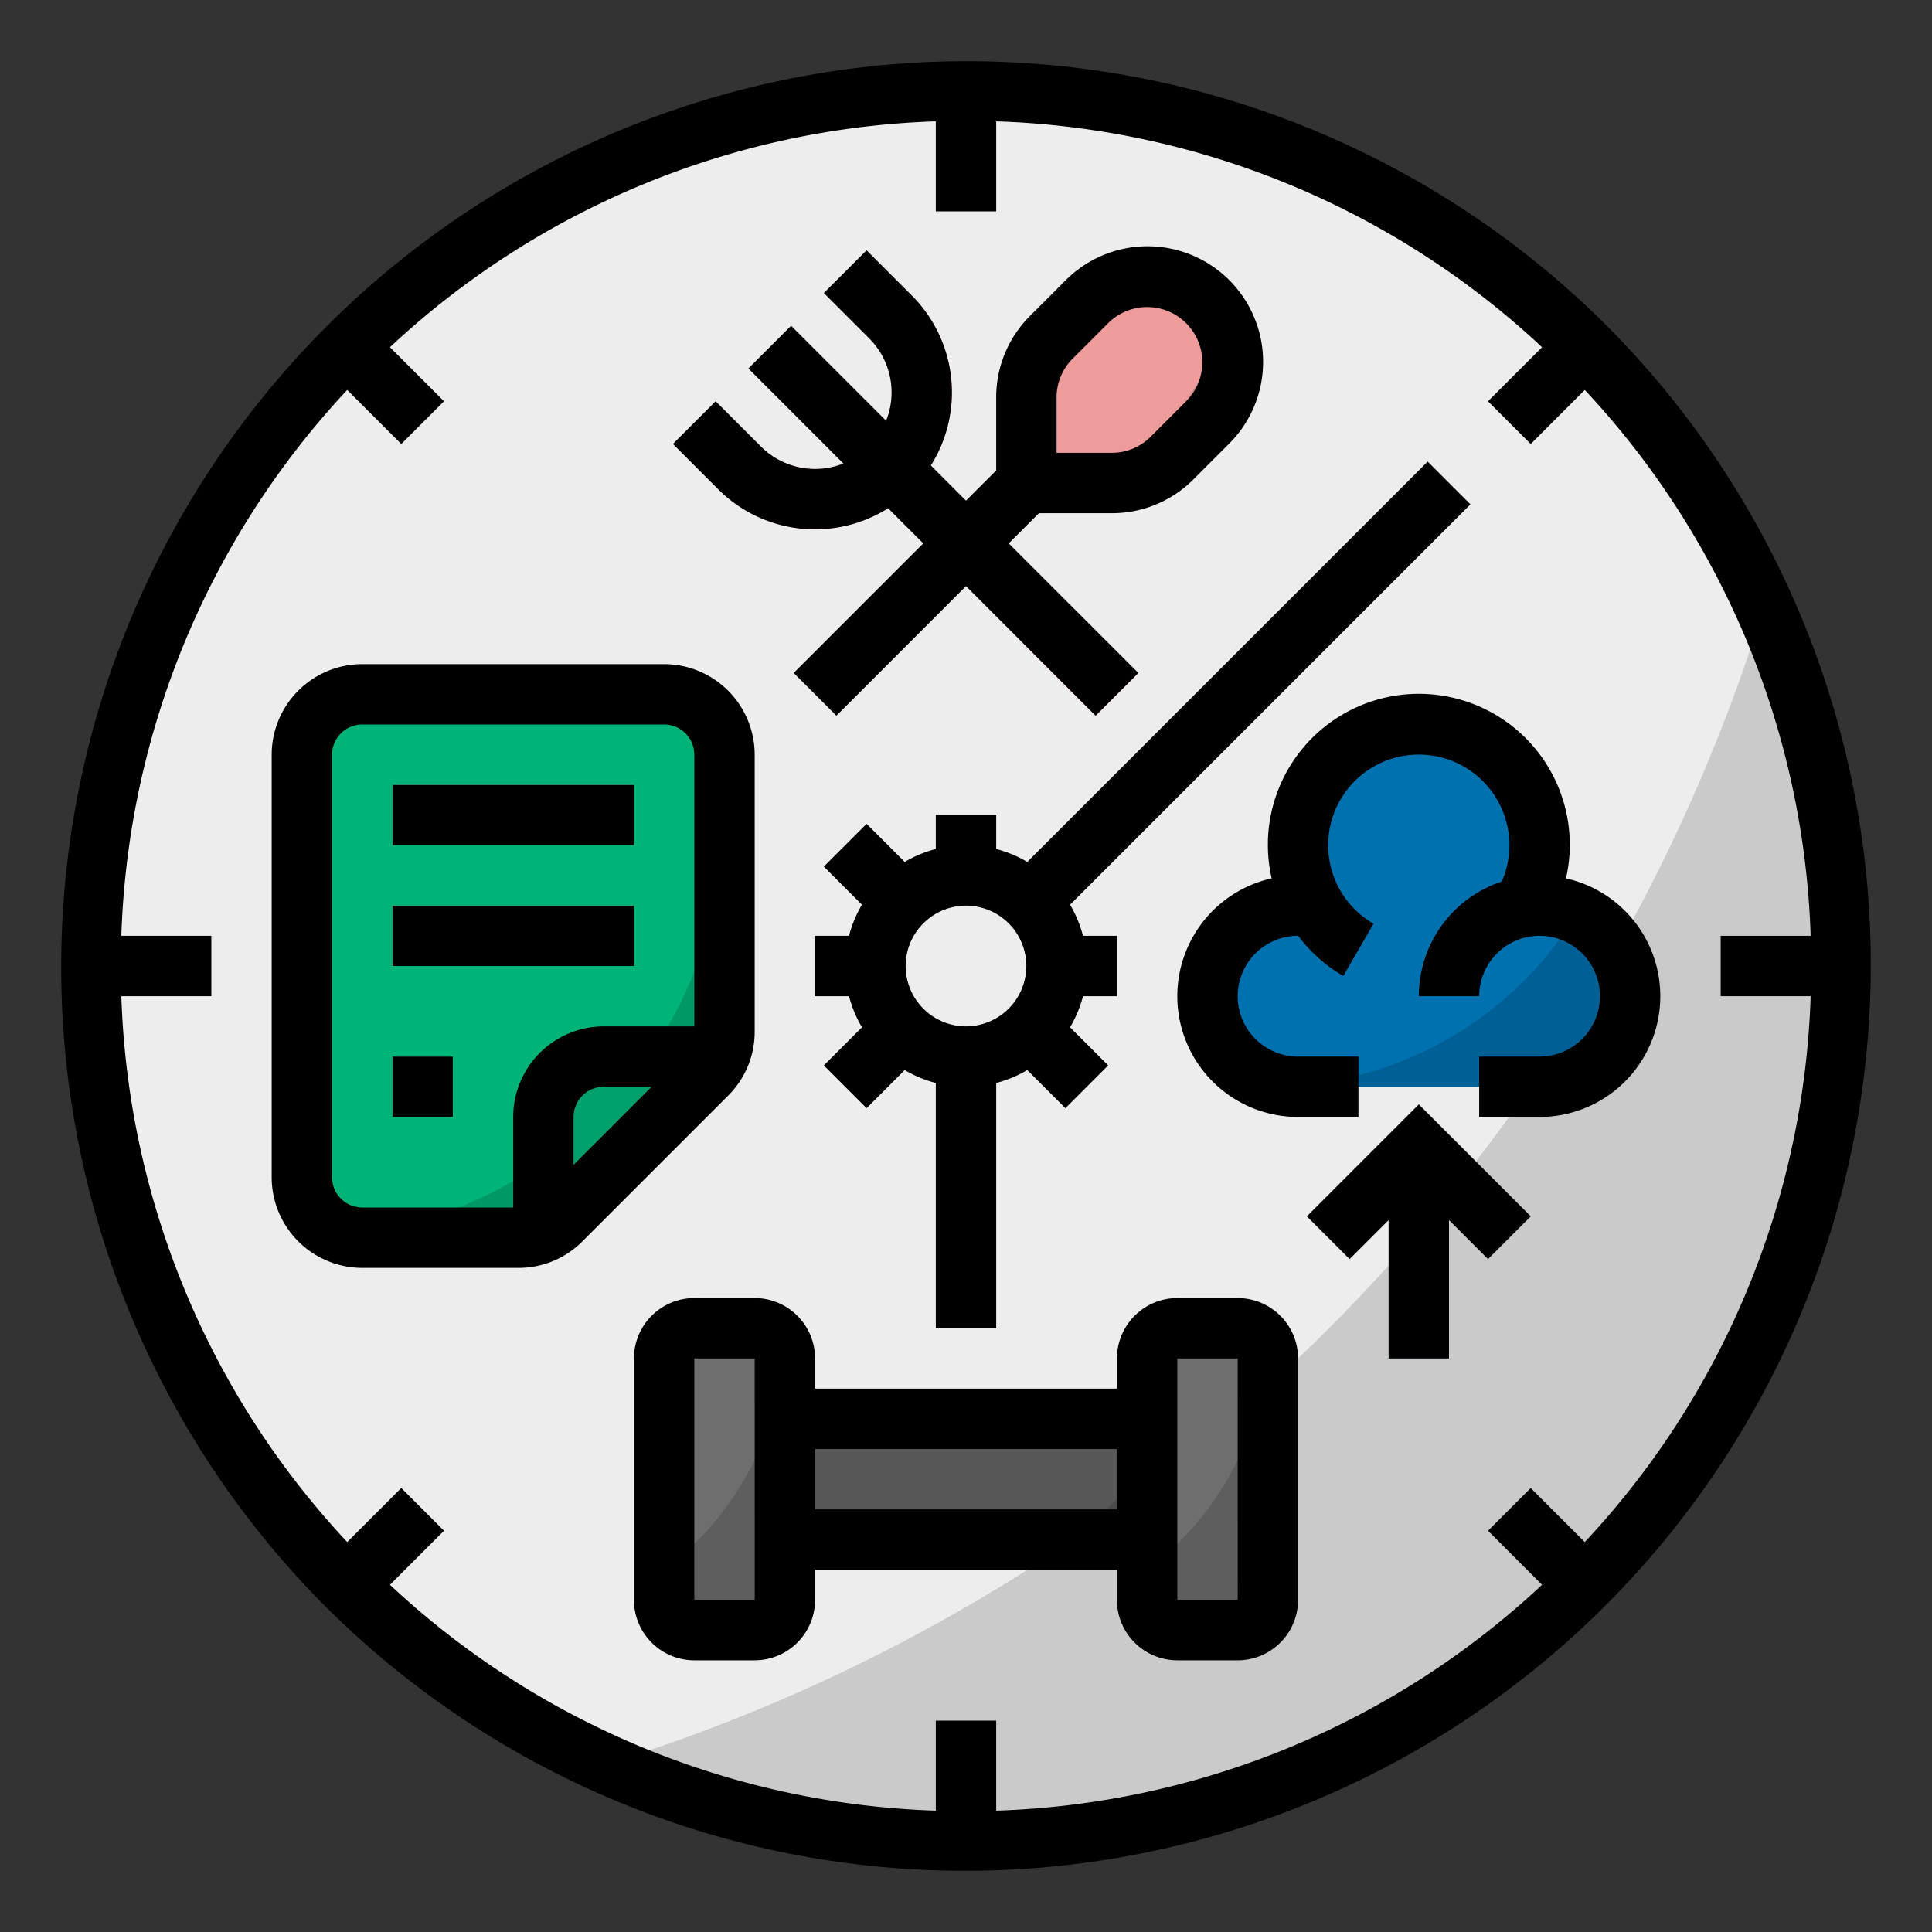 <?xml version="1.0" ?><svg viewBox="0 0 512 512" xmlns="http://www.w3.org/2000/svg"><rect x="0" y="0" width="512" height="512" fill="#333333" stroke="none"/><defs><style>.cls-1{fill:#ededed;}.cls-2{fill:#cacaca;}.cls-3{fill:#bebebe;}.cls-4{fill:#0071af;}.cls-5{fill:#6e6e6e;}.cls-6{fill:#575757;}.cls-7{fill:#00659d;}.cls-8{fill:#5ca4cc;}.cls-9{fill:#00b378;}.cls-10{fill:#bdecdc;}.cls-11{fill:#ee9b9b;}.cls-12{fill:#ea8383;}.cls-13{fill:#8c8c8c;}.cls-14{fill:#096;}.cls-15{fill:#00a16c;}.cls-16{fill:#006095;}.cls-17{fill:#5e5e5e;}.cls-18{fill:#4a4a4a;}.cls-19{fill:#c77070;}.cls-20{fill:#cb8484;}</style></defs><title/><g data-name="/ FILLED_OUTLINE" id="_FILLED_OUTLINE"><circle class="cls-1" cx="256" cy="256" r="232"/><path class="cls-2" d="M160.579,467.566A232.179,232.179,0,0,0,467.566,160.579,465.055,465.055,0,0,1,160.579,467.566Z"/><path class="cls-3" d="M248,24.152V56h16V24.152C261.343,24.062,258.679,24,256,24S250.657,24.062,248,24.152Z"/><path class="cls-3" d="M414.322,86.364l-19.979,19.979,11.314,11.314L425.636,97.678Q420.175,91.828,414.322,86.364Z"/><path class="cls-3" d="M487.848,248H456v16h31.848c.09-2.657.152-5.321.152-8S487.938,250.657,487.848,248Z"/><path class="cls-3" d="M394.343,405.657,414.322,425.636q5.85-5.462,11.314-11.314l-19.979-19.979Z"/><path class="cls-3" d="M248,487.848c2.657.09,5.321.152,8,.152s5.343-.062,8-.152V456H248Z"/><path class="cls-3" d="M86.364,414.322q5.462,5.85,11.314,11.314l19.979-19.979-11.314-11.314Z"/><path class="cls-3" d="M24,256c0,2.679.062,5.343.152,8H56V248H24.152C24.062,250.657,24,253.321,24,256Z"/><path class="cls-3" d="M86.364,97.678l19.979,19.979,11.314-11.314L97.678,86.364Q91.828,91.825,86.364,97.678Z"/><path class="cls-4" d="M408,240h-4.3a32,32,0,1,0-55.4,0H344a24,24,0,0,0,0,48h64a24,24,0,0,0,0-48Z"/><rect class="cls-5" height="80" rx="8" width="32" x="176" y="352"/><rect class="cls-5" height="80" rx="8" width="32" x="304" y="352"/><rect class="cls-6" height="32" width="96" x="208" y="376"/><path class="cls-7" d="M348.032,252.596q-.318-.311-.628-.628a7.989,7.989,0,0,1,1.759-12.478h0a8.088,8.088,0,0,1,9.804,1.418q.062.062.125.125a8.088,8.088,0,0,1,1.419,9.804l0,0A7.989,7.989,0,0,1,348.032,252.596Z"/><path class="cls-7" d="M385.383,264h-0a7.996,7.996,0,0,1-7.564-10.622,32.155,32.155,0,0,1,10.106-14.298,7.995,7.995,0,0,1,12.537,3.591l0.0.001a7.979,7.979,0,0,1-2.501,8.866,16.079,16.079,0,0,0-5.05,7.146A7.979,7.979,0,0,1,385.383,264Z"/><polygon class="cls-8" points="405.657 322.343 376 292.687 346.343 322.343 357.657 333.657 368 323.314 368 360 384 360 384 323.314 394.343 333.657 405.657 322.343"/><path class="cls-9" d="M187.314,284.686l-38.627,38.627A16,16,0,0,1,137.373,328H96a16,16,0,0,1-16-16V200a16,16,0,0,1,16-16h80a16,16,0,0,1,16,16v73.373A16,16,0,0,1,187.314,284.686Z"/><rect class="cls-10" height="16" width="64" x="104" y="208"/><rect class="cls-10" height="16" width="64" x="104" y="240"/><rect class="cls-10" height="16" width="16" x="104" y="280"/><rect class="cls-11" height="16.001" transform="translate(-32.843 220.711) rotate(-45)" width="96.167" x="201.917" y="141.999"/><path class="cls-11" d="M288,80l-9.373,9.373a22.627,22.627,0,0,0-6.627,16V128h22.627a22.627,22.627,0,0,0,16-6.627L320,112a22.627,22.627,0,0,0,0-32l0,0A22.627,22.627,0,0,0,288,80Z"/><path class="cls-12" d="M301.657,178.343,246.678,123.364a36.342,36.342,0,0,0-5.021-45.021l-12-12L218.343,77.657l12,12A20.283,20.283,0,0,1,234.837,111.523L209.657,86.343,198.343,97.657,223.523,122.837a20.283,20.283,0,0,1-21.866-4.495l-12-12-11.314,11.314,12,12a36.33,36.33,0,0,0,45.021,5.021l54.979,54.979Z"/><path class="cls-13" d="M283.553,239.761l106.104-106.104-11.314-11.314-106.104,106.104A31.788,31.788,0,0,0,264,225.013V216H248v9.013a31.806,31.806,0,0,0-8.241,3.432l-10.102-10.102-11.314,11.314,10.102,10.102A31.806,31.806,0,0,0,225.013,248H216v16h9.013a31.806,31.806,0,0,0,3.432,8.241l-10.102,10.102,11.314,11.314,10.102-10.102A31.877,31.877,0,0,0,248,286.97V352h16V286.97a31.877,31.877,0,0,0,8.241-3.414l10.102,10.102,11.314-11.314-10.102-10.102A31.806,31.806,0,0,0,286.987,264H296V248h-9.013A31.788,31.788,0,0,0,283.553,239.761ZM256,272a16,16,0,1,1,16-16A16.018,16.018,0,0,1,256,272Z"/><path class="cls-14" d="M91.686,327.395A15.981,15.981,0,0,0,96,328h41.373a16,16,0,0,0,11.314-4.686l38.627-38.627A16.001,16.001,0,0,0,192,273.373V216A112.013,112.013,0,0,1,91.686,327.395Z"/><path class="cls-15" d="M148.686,323.314l38.627-38.627A15.977,15.977,0,0,0,190.544,280H160a16,16,0,0,0-16,16v30.544A15.977,15.977,0,0,0,148.686,323.314Z"/><path class="cls-16" d="M417.883,242.13a95.957,95.957,0,0,1-76.544,45.719A24.24,24.24,0,0,0,344,288h64a23.999,23.999,0,0,0,9.883-45.87Z"/><path class="cls-17" d="M304,416.001V424a8,8,0,0,0,8,8h16a8,8,0,0,0,8-8V360a7.991,7.991,0,0,0-.251-1.955A79.883,79.883,0,0,1,304,416.001Z"/><path class="cls-17" d="M176,416.001V424a8,8,0,0,0,8,8h16a8,8,0,0,0,8-8V360a7.991,7.991,0,0,0-.251-1.955A79.883,79.883,0,0,1,176,416.001Z"/><path class="cls-18" d="M272,408h32V376A32,32,0,0,1,272,408Z"/><path class="cls-19" d="M271.119,170.434l19.224,19.224,11.314-11.314-17.713-17.713A128.446,128.446,0,0,1,271.119,170.434Z"/><path class="cls-20" d="M288.972,128h5.655a22.627,22.627,0,0,0,16-6.627L320,112a22.615,22.615,0,0,0,4.445-25.648A72.185,72.185,0,0,1,288.972,128Z"/><path d="M425.745,86.255A240.056,240.056,0,0,0,86.255,425.745,240.056,240.056,0,0,0,425.745,86.255Zm-5.768,322.408-14.32-14.32-11.314,11.314,14.32,14.32A222.269,222.269,0,0,1,264,479.844V456H248v23.844a222.269,222.269,0,0,1-144.663-59.867l14.32-14.32-11.314-11.314L92.022,408.663A222.269,222.269,0,0,1,32.156,264H56V248H32.156a222.269,222.269,0,0,1,59.867-144.663l14.32,14.32,11.314-11.314L103.337,92.022A222.269,222.269,0,0,1,248,32.156V56h16V32.156a222.269,222.269,0,0,1,144.663,59.867l-14.32,14.32,11.314,11.314,14.32-14.32A222.269,222.269,0,0,1,479.844,248H456v16h23.844A222.269,222.269,0,0,1,419.978,408.663Z"/><path d="M328,344H312a16.018,16.018,0,0,0-16,16v8H216v-8a16.018,16.018,0,0,0-16-16H184a16.018,16.018,0,0,0-16,16v64a16.018,16.018,0,0,0,16,16h16a16.018,16.018,0,0,0,16-16v-8h80v8a16.018,16.018,0,0,0,16,16h16a16.018,16.018,0,0,0,16-16V360A16.018,16.018,0,0,0,328,344ZM200,424H184V360h16l.01,64Zm96-24H216V384h80Zm32,24H312V360h16l.01,64Z"/><path d="M415.005,232.782a40.005,40.005,0,1,0-78.002-.002A31.997,31.997,0,0,0,344,296h16V280H344a16,16,0,0,1,0-32v-.048a39.953,39.953,0,0,0,11.994,10.691l8.012-13.85a24.011,24.011,0,1,1,33.979-11.18A32.051,32.051,0,0,0,376,264h16a16,16,0,1,1,16,16H392v16h16a31.997,31.997,0,0,0,7.005-63.218Z"/><polygon points="346.343 322.343 357.657 333.657 368 323.314 368 360 384 360 384 323.314 394.343 333.657 405.657 322.343 376 292.687 346.343 322.343"/><path d="M200,273.373V200a24.027,24.027,0,0,0-24-24H96a24.027,24.027,0,0,0-24,24V312a24.027,24.027,0,0,0,24,24h41.373a23.843,23.843,0,0,0,16.971-7.029l38.627-38.627A23.843,23.843,0,0,0,200,273.373Zm-48,35.312V296a8.009,8.009,0,0,1,8-8h12.686ZM184,272H160a24.027,24.027,0,0,0-24,24v24H96a8.009,8.009,0,0,1-8-8V200a8.009,8.009,0,0,1,8-8h80a8.009,8.009,0,0,1,8,8Z"/><rect height="16" width="64" x="104" y="208"/><rect height="16" width="64" x="104" y="240"/><rect height="16" width="16" x="104" y="280"/><path d="M216,140.268a36.264,36.264,0,0,0,19.364-5.59l9.322,9.322-34.343,34.343,11.314,11.314L256,155.314l34.343,34.343,11.314-11.314L267.314,144l8-8H294.627a30.429,30.429,0,0,0,21.657-8.97l9.373-9.373a30.628,30.628,0,1,0-43.314-43.314l-9.373,9.373A30.429,30.429,0,0,0,264,105.373v19.312l-8,8-9.322-9.322a36.342,36.342,0,0,0-5.021-45.021l-12-12L218.343,77.657l12,12A20.283,20.283,0,0,1,234.837,111.523L209.657,86.343,198.343,97.657,223.523,122.837a20.283,20.283,0,0,1-21.866-4.495l-12-12-11.314,11.314,12,12A36.174,36.174,0,0,0,216,140.268Zm64-34.895a14.529,14.529,0,0,1,4.284-10.343l9.373-9.373a14.627,14.627,0,0,1,20.686,20.686l-9.373,9.373A14.529,14.529,0,0,1,294.627,120H280Z"/><path d="M264,225.013V216H248v9.013a31.806,31.806,0,0,0-8.241,3.432l-10.102-10.102-11.314,11.314,10.102,10.102A31.806,31.806,0,0,0,225.013,248H216v16h9.013a31.806,31.806,0,0,0,3.432,8.241l-10.102,10.102,11.314,11.314,10.102-10.102A31.806,31.806,0,0,0,248,286.987V352h16V286.987a31.806,31.806,0,0,0,8.241-3.432l10.102,10.102,11.314-11.314-10.102-10.102A31.806,31.806,0,0,0,286.987,264H296V248h-9.013a31.806,31.806,0,0,0-3.432-8.241L389.657,133.657l-11.314-11.314L272.241,228.444A31.806,31.806,0,0,0,264,225.013ZM256,272a16,16,0,1,1,16-16A16.018,16.018,0,0,1,256,272Z"/></g></svg>